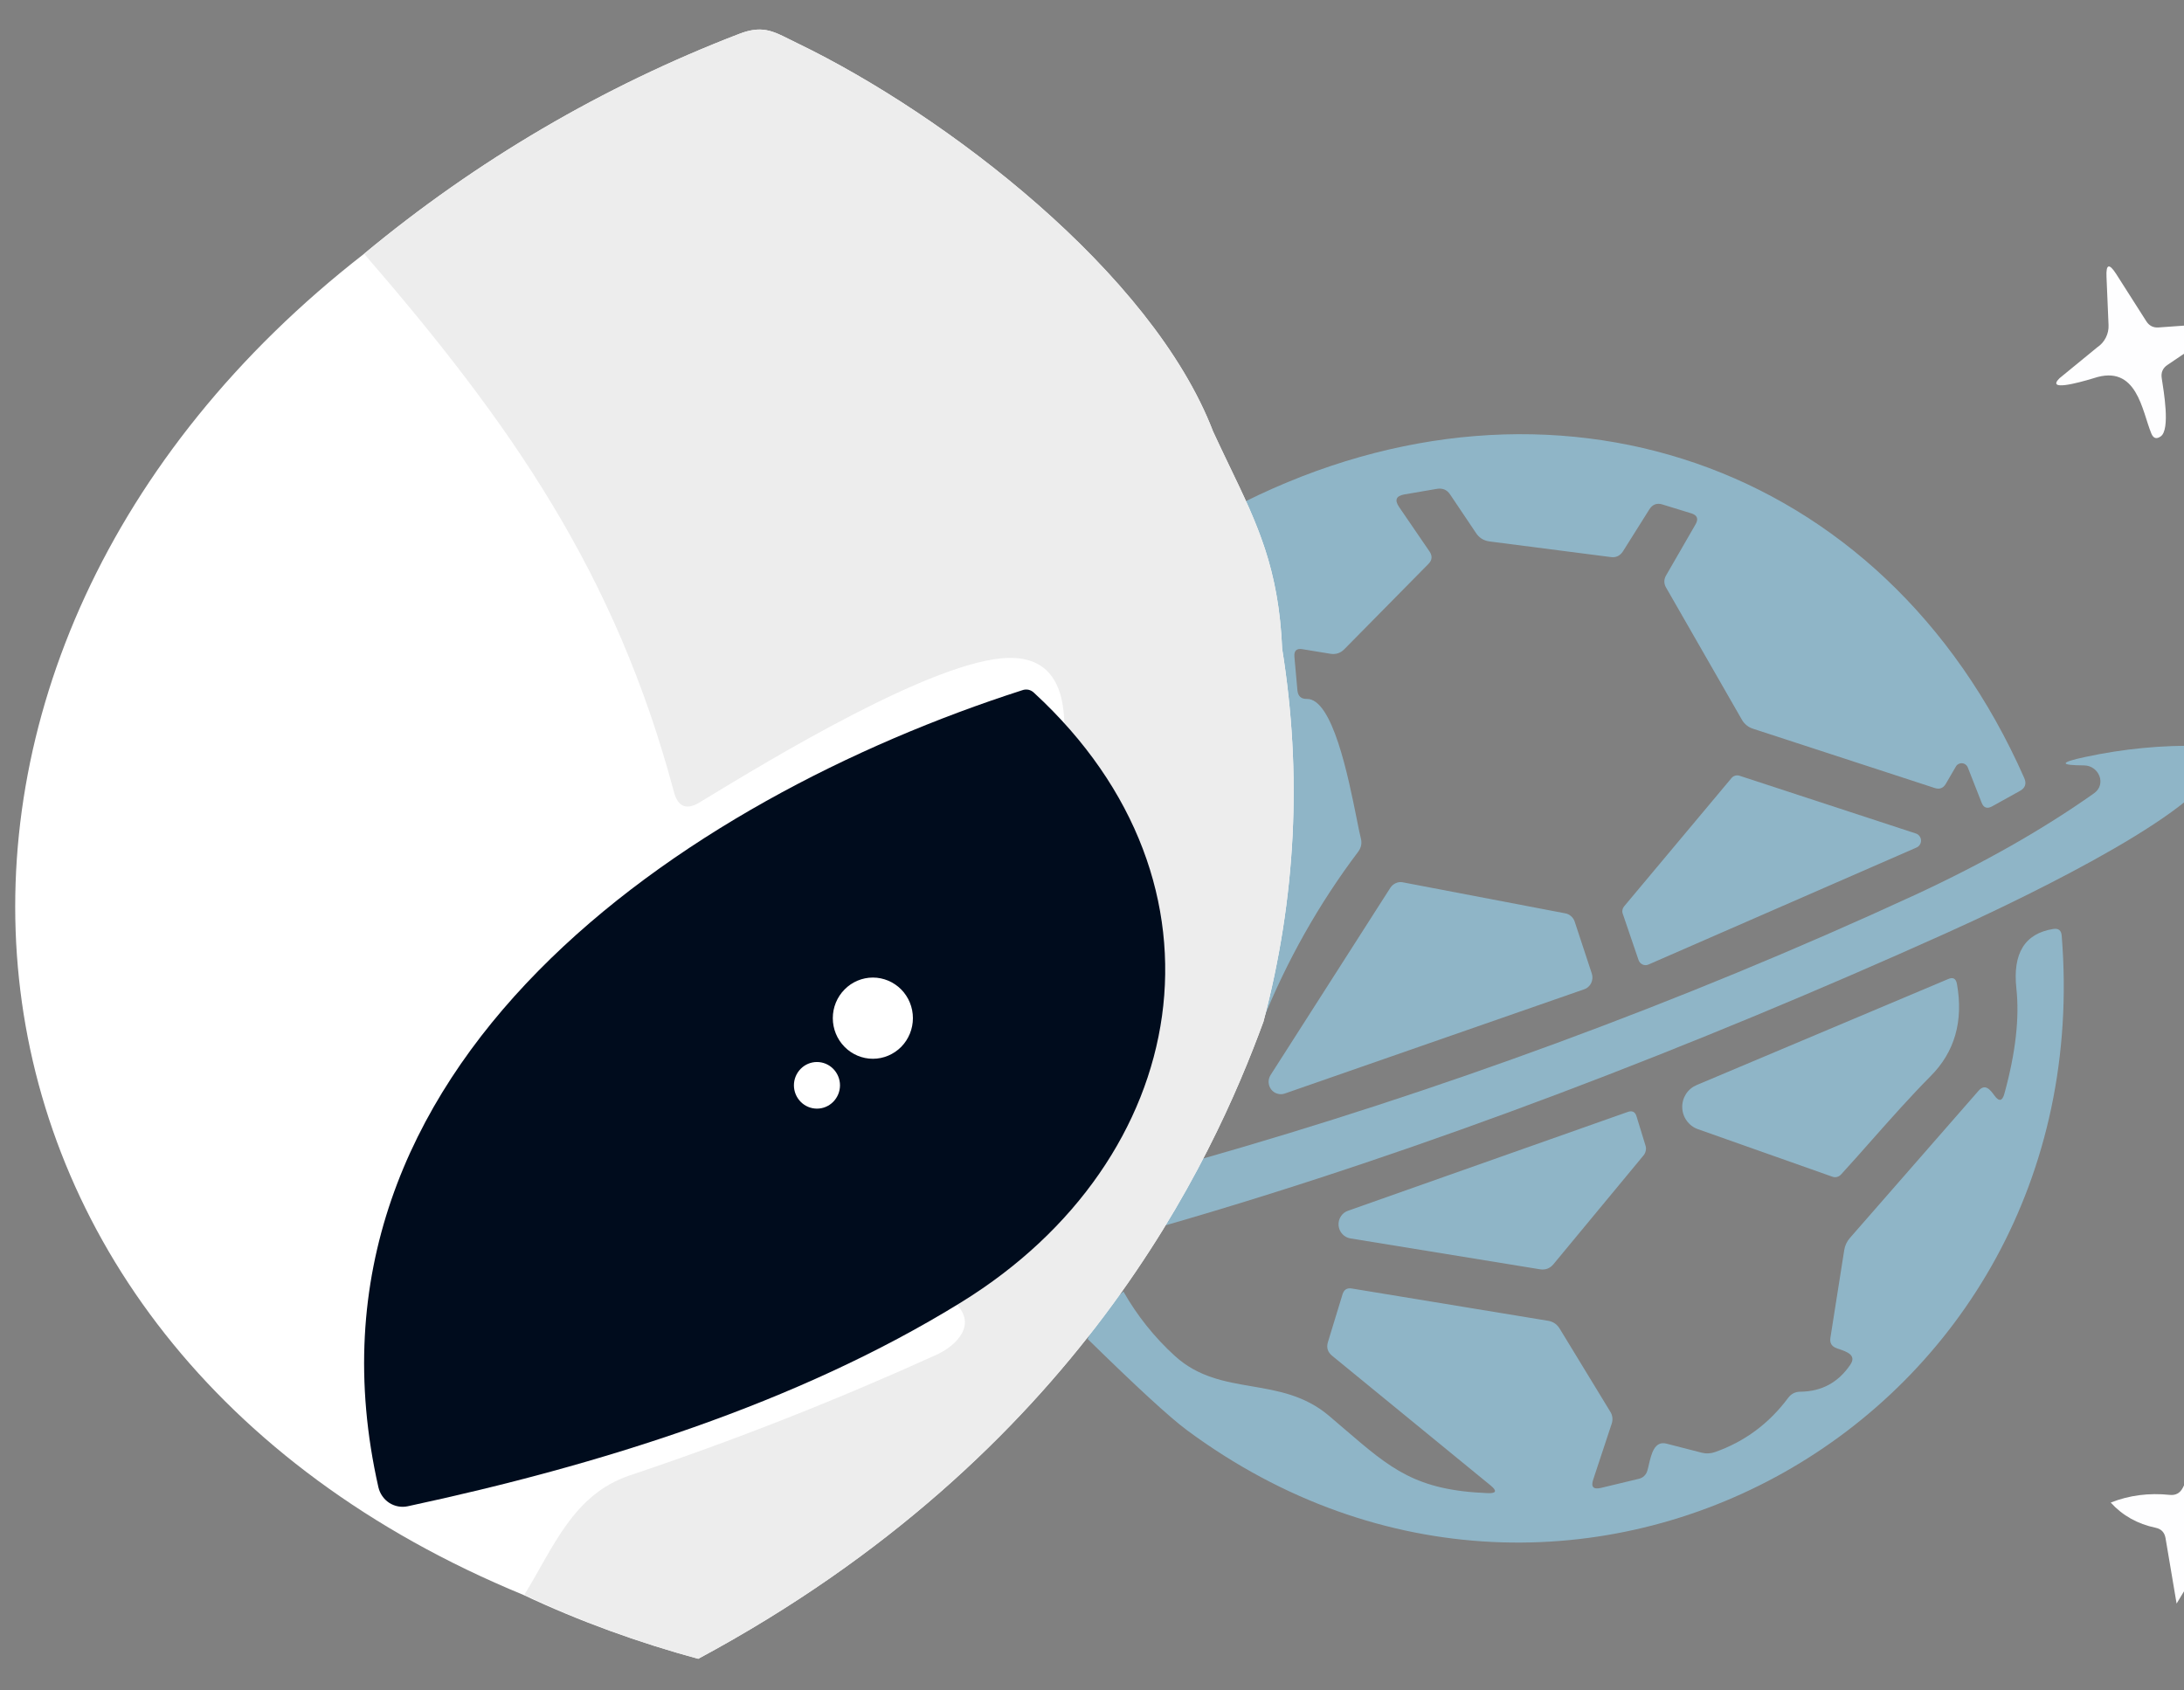 <svg width="31" height="24" viewBox="0 0 31 24" fill="none" xmlns="http://www.w3.org/2000/svg">
<rect x="0" y="0" width="31" height="24" fill="#808080" stroke="none"/>
<g clip-path="url(#clip0_130_4600)">
<g clip-path="url(#clip1_130_4600)">
<path d="M17.918 14.504C18.38 12.75 18.468 10.985 18.183 9.211C18.079 8.575 17.918 7.827 17.668 7.123C21.997 4.97 26.733 6.515 28.732 11.045C28.768 11.127 28.747 11.189 28.668 11.231L28.275 11.449C28.205 11.487 28.155 11.469 28.127 11.395L27.932 10.898C27.927 10.885 27.92 10.873 27.91 10.864C27.901 10.854 27.889 10.847 27.877 10.842C27.864 10.837 27.85 10.835 27.837 10.836C27.823 10.837 27.81 10.841 27.798 10.848C27.782 10.856 27.769 10.87 27.761 10.885L27.62 11.127C27.583 11.191 27.529 11.211 27.459 11.187L24.885 10.347C24.817 10.326 24.759 10.28 24.724 10.217L23.649 8.343C23.633 8.317 23.624 8.287 23.624 8.256C23.624 8.225 23.633 8.195 23.649 8.169L24.066 7.446C24.112 7.367 24.092 7.315 24.006 7.288L23.599 7.163C23.519 7.137 23.456 7.161 23.411 7.232L23.037 7.827C22.995 7.891 22.938 7.919 22.865 7.909L21.141 7.687C21.058 7.675 20.994 7.635 20.949 7.565L20.583 7.02C20.539 6.954 20.477 6.928 20.399 6.94L19.932 7.02C19.816 7.041 19.792 7.1 19.859 7.198L20.289 7.827C20.335 7.893 20.329 7.954 20.273 8.009L19.082 9.217C19.027 9.273 18.961 9.294 18.884 9.282L18.487 9.217C18.404 9.203 18.366 9.238 18.373 9.324L18.416 9.804C18.425 9.885 18.469 9.925 18.549 9.923C18.915 9.916 19.138 11.032 19.257 11.623C19.28 11.742 19.3 11.839 19.316 11.902C19.334 11.972 19.321 12.035 19.278 12.093C18.721 12.831 18.264 13.642 17.918 14.504Z" fill="#8FB5C7"/>
<path d="M16.539 17.398C16.745 16.979 16.849 16.769 17.055 16.455C20.353 15.516 23.835 14.251 27.188 12.703C28.154 12.255 28.999 11.775 29.723 11.263C29.905 11.133 29.791 10.869 29.582 10.867C29.228 10.865 29.233 10.825 29.599 10.747C30.143 10.63 30.692 10.577 31.246 10.59C31.403 10.592 31.506 10.765 31.445 10.906C31.126 11.63 28.395 12.902 27.612 13.254C24.095 14.837 20.242 16.332 16.539 17.398Z" fill="#8FB5C7"/>
<path d="M27.192 11.833L24.689 11.013C24.669 11.007 24.648 11.007 24.628 11.013C24.608 11.019 24.59 11.031 24.577 11.047L23.053 12.868C23.042 12.882 23.033 12.899 23.03 12.917C23.026 12.935 23.027 12.954 23.033 12.971L23.258 13.631C23.263 13.645 23.27 13.658 23.28 13.668C23.29 13.679 23.302 13.688 23.315 13.694C23.328 13.699 23.342 13.703 23.357 13.703C23.371 13.703 23.385 13.7 23.399 13.694L27.201 12.034C27.221 12.026 27.238 12.012 27.25 11.993C27.262 11.975 27.268 11.953 27.267 11.931C27.266 11.908 27.259 11.887 27.245 11.87C27.232 11.852 27.213 11.839 27.192 11.833ZM19.913 12.527L22.216 12.967C22.247 12.972 22.276 12.986 22.299 13.007C22.323 13.027 22.341 13.054 22.351 13.084L22.595 13.824C22.609 13.868 22.605 13.917 22.585 13.958C22.564 14 22.529 14.032 22.485 14.046L18.235 15.526C18.201 15.538 18.164 15.538 18.13 15.527C18.095 15.517 18.065 15.496 18.043 15.467C18.021 15.438 18.009 15.403 18.007 15.367C18.005 15.331 18.015 15.295 18.034 15.264L19.735 12.604C19.754 12.575 19.781 12.552 19.813 12.538C19.844 12.524 19.879 12.52 19.913 12.527ZM15.946 18.337C15.724 18.515 15.549 18.747 15.438 19.01C16.138 19.696 16.608 20.128 16.849 20.306C22.334 24.368 29.822 20.18 29.264 13.284C29.258 13.209 29.219 13.178 29.146 13.189C28.741 13.252 28.566 13.534 28.621 14.036C28.666 14.452 28.61 14.949 28.451 15.526C28.422 15.635 28.375 15.644 28.309 15.554C28.249 15.47 28.177 15.379 28.083 15.487L26.258 17.576C26.214 17.627 26.187 17.685 26.177 17.75L25.981 18.994C25.97 19.066 25.998 19.115 26.066 19.14L26.084 19.147L26.105 19.154C26.213 19.191 26.356 19.24 26.264 19.375C26.093 19.628 25.857 19.756 25.555 19.759C25.483 19.759 25.425 19.788 25.381 19.847C25.11 20.211 24.764 20.468 24.343 20.616C24.28 20.638 24.216 20.641 24.151 20.624L23.653 20.496C23.484 20.453 23.439 20.644 23.405 20.791C23.398 20.821 23.392 20.85 23.384 20.874C23.377 20.905 23.361 20.933 23.338 20.955C23.315 20.977 23.287 20.991 23.256 20.997L22.723 21.125C22.615 21.15 22.579 21.11 22.615 21.004L22.876 20.215C22.886 20.187 22.89 20.156 22.886 20.125C22.882 20.094 22.872 20.065 22.855 20.04L22.138 18.863C22.1 18.801 22.046 18.764 21.974 18.752L19.183 18.293C19.119 18.284 19.077 18.31 19.057 18.373L18.849 19.054C18.825 19.132 18.845 19.197 18.909 19.249L21.158 21.09C21.253 21.168 21.239 21.204 21.116 21.199C20.096 21.159 19.743 20.855 19.085 20.29C19.015 20.23 18.941 20.166 18.863 20.1C18.519 19.81 18.141 19.746 17.767 19.682C17.385 19.617 17.007 19.553 16.674 19.249C16.385 18.986 16.14 18.678 15.946 18.337Z" fill="#8FB5C7"/>
<path d="M27.401 15.281C27.114 15.571 26.847 15.873 26.578 16.176C26.431 16.343 26.283 16.51 26.132 16.675C26.116 16.692 26.097 16.704 26.074 16.71C26.052 16.716 26.029 16.714 26.008 16.706L24.099 16.031C24.036 16.009 23.981 15.967 23.942 15.912C23.902 15.858 23.88 15.792 23.878 15.724C23.876 15.656 23.895 15.589 23.931 15.532C23.968 15.475 24.021 15.431 24.083 15.405L27.653 13.9C27.722 13.87 27.763 13.893 27.777 13.969C27.871 14.498 27.746 14.936 27.401 15.281ZM22.049 17.95L23.326 16.407C23.344 16.387 23.355 16.363 23.36 16.337C23.366 16.312 23.364 16.285 23.355 16.26L23.229 15.849C23.21 15.786 23.169 15.765 23.107 15.786L19.136 17.189C19.093 17.203 19.056 17.232 19.032 17.27C19.007 17.309 18.996 17.354 19 17.4C19.004 17.445 19.023 17.488 19.054 17.521C19.085 17.555 19.126 17.576 19.171 17.583L21.859 18.021C21.936 18.033 21.999 18.009 22.049 17.95Z" fill="#8FB5C7"/>
<path d="M17.451 6.617C17.377 6.462 17.299 6.3 17.219 6.127C16.352 3.867 13.413 1.627 11.327 0.618C11.287 0.599 11.248 0.58 11.209 0.56C10.962 0.436 10.808 0.358 10.49 0.482C8.561 1.224 6.764 2.278 5.168 3.603C-2.125 9.276 -1.355 19.027 7.427 22.643C8.223 23.019 9.062 23.321 9.911 23.551C15.314 20.647 17.216 16.465 17.934 14.504C18.396 12.75 18.484 10.985 18.199 9.211C18.15 8.07 17.849 7.444 17.451 6.617Z" fill="white"/>
<path d="M29.716 5.37C29.476 5.443 29.046 5.555 29.233 5.37L29.77 4.93C29.873 4.862 29.935 4.739 29.929 4.616L29.9 3.93C29.892 3.75 29.937 3.735 30.035 3.886L30.465 4.561C30.506 4.625 30.564 4.655 30.64 4.649L31.393 4.595C31.572 4.581 31.587 4.625 31.436 4.727L30.767 5.18C30.699 5.224 30.671 5.288 30.684 5.37C30.709 5.54 30.81 6.1 30.669 6.196C30.61 6.238 30.566 6.225 30.537 6.156C30.403 5.836 30.336 5.161 29.716 5.37ZM30.895 22.767L30.738 21.838C30.724 21.757 30.678 21.708 30.599 21.691C30.34 21.637 30.127 21.517 29.96 21.333C30.222 21.229 30.502 21.193 30.8 21.224C30.882 21.232 30.943 21.199 30.982 21.125L31.323 20.452C31.405 20.292 31.453 20.302 31.467 20.484L31.529 21.308C31.534 21.379 31.569 21.429 31.635 21.459L32.315 21.758C32.38 21.787 32.366 21.892 32.292 21.899L31.461 21.968C31.433 21.97 31.406 21.979 31.382 21.994C31.358 22.009 31.339 22.029 31.325 22.054L30.895 22.767Z" fill="#FEFEFF"/>
<path d="M17.934 14.504C18.396 12.75 18.484 10.985 18.199 9.211C18.141 7.856 17.727 7.228 17.219 6.127C16.353 3.867 13.413 1.627 11.327 0.618C11.005 0.463 10.856 0.34 10.49 0.482C8.561 1.224 6.764 2.278 5.168 3.603C7.265 6.027 8.739 8.146 9.566 11.244C9.622 11.455 9.743 11.505 9.929 11.393L9.97 11.368C10.922 10.789 13.277 9.357 14.32 9.341C14.847 9.331 15.11 9.661 15.108 10.332L15.934 14.359L13.541 18.486C13.89 18.792 13.58 19.105 13.291 19.235C11.87 19.88 10.418 20.452 8.939 20.947C8.133 21.218 7.856 21.972 7.442 22.643C8.238 23.018 9.063 23.322 9.911 23.551C15.314 20.647 17.216 16.465 17.934 14.504Z" fill="#EDEDED"/>
<path d="M13.649 18.486C11.302 19.937 8.483 20.807 5.789 21.385C5.698 21.405 5.603 21.387 5.525 21.337C5.447 21.286 5.392 21.206 5.371 21.115C4.015 15.122 9.729 11.336 14.509 9.8C14.538 9.789 14.569 9.787 14.599 9.793C14.629 9.8 14.656 9.815 14.678 9.837C17.628 12.553 16.913 16.469 13.649 18.486ZM12.958 14.455C12.958 14.302 12.898 14.156 12.792 14.048C12.685 13.94 12.54 13.879 12.39 13.879C12.239 13.879 12.094 13.94 11.988 14.048C11.881 14.156 11.821 14.302 11.821 14.455C11.821 14.608 11.881 14.755 11.988 14.863C12.094 14.971 12.239 15.032 12.39 15.032C12.54 15.032 12.685 14.971 12.792 14.863C12.898 14.755 12.958 14.608 12.958 14.455ZM11.923 15.409C11.923 15.321 11.888 15.237 11.827 15.175C11.766 15.113 11.683 15.078 11.596 15.078C11.509 15.078 11.426 15.113 11.365 15.175C11.304 15.237 11.269 15.321 11.269 15.409C11.269 15.497 11.304 15.581 11.365 15.643C11.426 15.705 11.509 15.74 11.596 15.74C11.683 15.74 11.766 15.705 11.827 15.643C11.888 15.581 11.923 15.497 11.923 15.409Z" fill="#000C1D"/>
</g>
</g>
<defs>
<clipPath id="clip0_130_4600">
<rect width="31" height="24" fill="white"/>
</clipPath>
<clipPath id="clip1_130_4600">
<rect width="128.587" height="23.268" fill="white" transform="translate(0.207 0.419)"/>
</clipPath>
</defs>
</svg>
